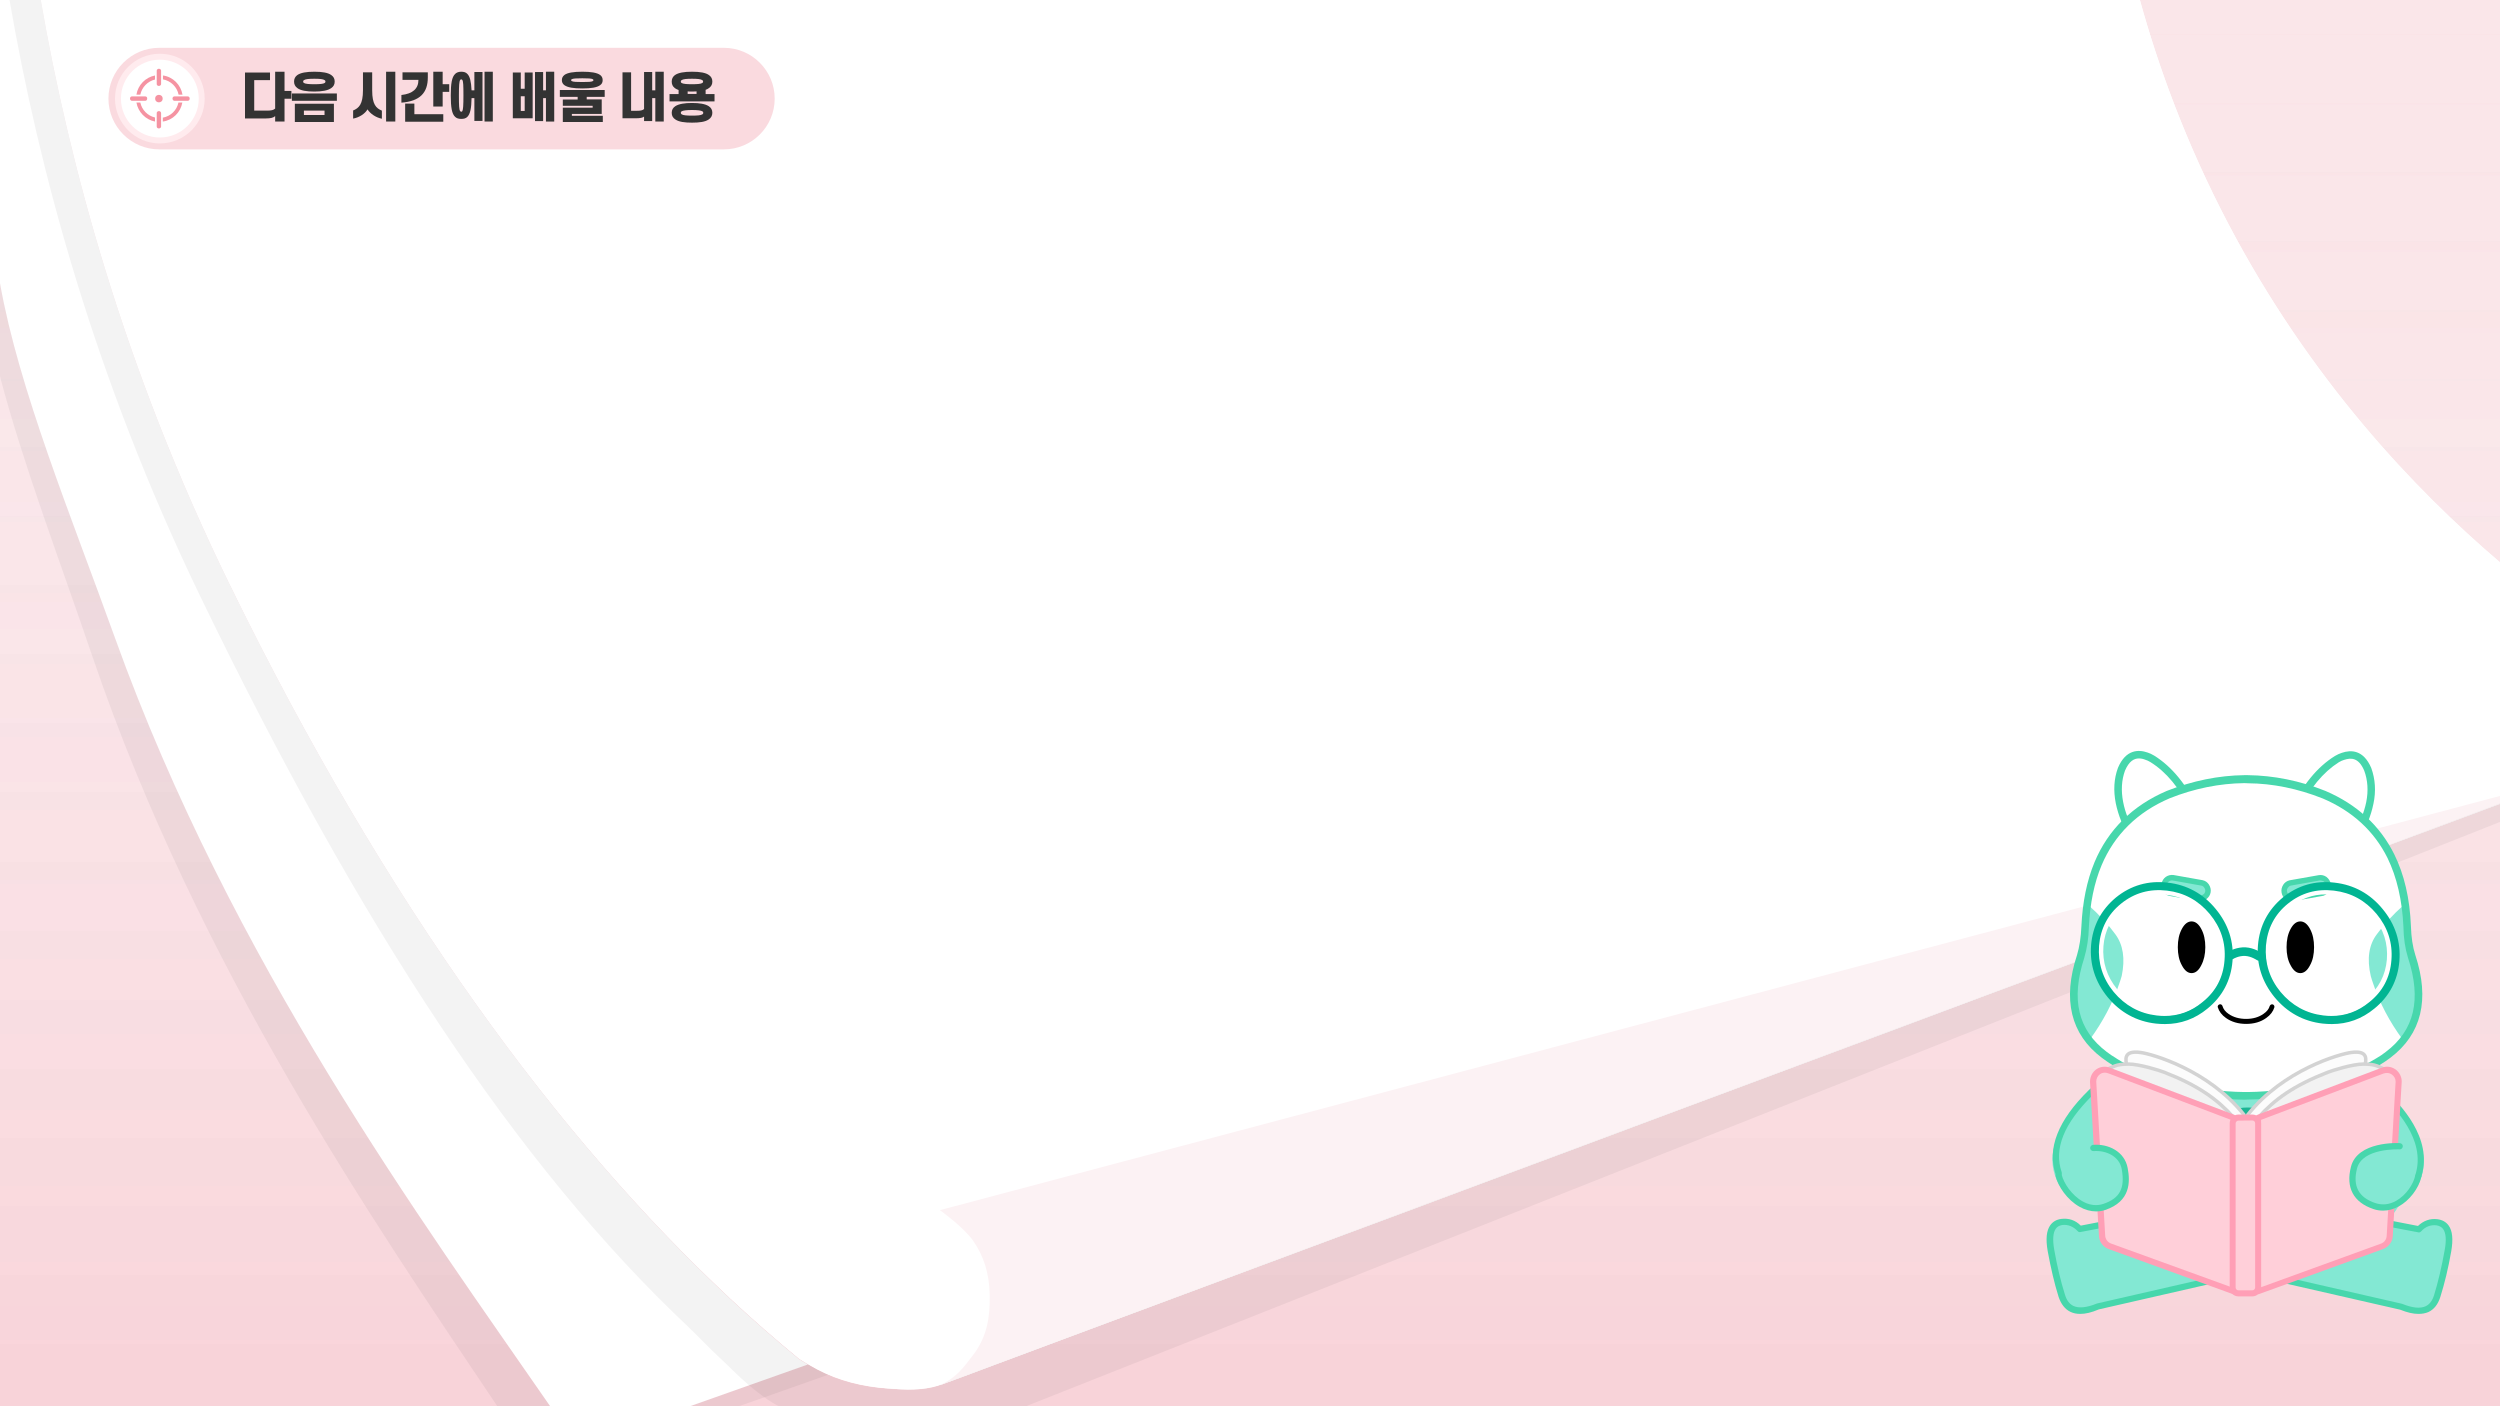 <?xml version="1.0" encoding="utf-8"?>
<!-- Generator: Adobe Illustrator 25.2.3, SVG Export Plug-In . SVG Version: 6.00 Build 0)  -->
<svg version="1.1" id="레이어_1" xmlns="http://www.w3.org/2000/svg" xmlns:xlink="http://www.w3.org/1999/xlink" x="0px"
	 y="0px" viewBox="0 0 1600 900" style="enable-background:new 0 0 1600 900;" xml:space="preserve">
<style type="text/css">
	.st0{fill:#FAE6E9;}
	.st1{fill:url(#SVGID_1_);}
	.st2{fill:url(#SVGID_2_);}
	.st3{fill:#FFFFFF;}
	.st4{fill:#FCF2F4;}
	.st5{opacity:5.000000e-02;enable-background:new    ;}
	.st6{fill:#FADADF;}
	.st7{fill:#333333;}
	.st8{fill:#FFEBEE;}
	.st9{fill:#F593A2;}
	.st10{fill:#83E8D3;}
	.st11{fill:#1CB594;}
	.st12{fill:#47D7AC;}
	.st13{fill:#01B593;}
	.st14{fill:#F29100;}
	.st15{fill:#FCFCFC;stroke:#D3D3D3;stroke-width:2.255;stroke-miterlimit:10;}
	.st16{fill:#F2F2F2;stroke:#D3D3D3;stroke-width:2.255;stroke-miterlimit:10;}
	.st17{fill:#FFCFD9;}
	.st18{fill:#FF9FB6;}
</style>
<g>
	<rect class="st0" width="1600" height="900"/>
	
		<linearGradient id="SVGID_1_" gradientUnits="userSpaceOnUse" x1="800" y1="902" x2="800" y2="2" gradientTransform="matrix(1 0 0 -1 0 902)">
		<stop  offset="0" style="stop-color:#FFFFFF"/>
		<stop  offset="0" style="stop-color:#FFFFFF;stop-opacity:0"/>
		<stop  offset="0.125" style="stop-color:#FEF9FA;stop-opacity:1.002413e-02"/>
		<stop  offset="0.295" style="stop-color:#FDE7EB;stop-opacity:2.363957e-02"/>
		<stop  offset="0.491" style="stop-color:#FBCBD3;stop-opacity:3.931918e-02"/>
		<stop  offset="0.707" style="stop-color:#F7A3B1;stop-opacity:5.653793e-02"/>
		<stop  offset="0.935" style="stop-color:#F37186;stop-opacity:7.481222e-02"/>
		<stop  offset="1" style="stop-color:#F26179;stop-opacity:8.000000e-02"/>
	</linearGradient>
	<rect class="st1" width="1600" height="900"/>
	
		<linearGradient id="SVGID_2_" gradientUnits="userSpaceOnUse" x1="800" y1="902" x2="800" y2="2" gradientTransform="matrix(1 0 0 -1 0 902)">
		<stop  offset="0" style="stop-color:#FFFFFF"/>
		<stop  offset="0" style="stop-color:#FFFFFF;stop-opacity:0"/>
		<stop  offset="0.125" style="stop-color:#FEF9FA;stop-opacity:1.002413e-02"/>
		<stop  offset="0.295" style="stop-color:#FDE7EB;stop-opacity:2.363957e-02"/>
		<stop  offset="0.491" style="stop-color:#FBCBD3;stop-opacity:3.931918e-02"/>
		<stop  offset="0.707" style="stop-color:#F7A3B1;stop-opacity:5.653793e-02"/>
		<stop  offset="0.935" style="stop-color:#F37186;stop-opacity:7.481222e-02"/>
		<stop  offset="1" style="stop-color:#F26179;stop-opacity:8.000000e-02"/>
	</linearGradient>
	<rect class="st2" width="1600" height="900"/>
	<path class="st3" d="M602.8,886.1c0.2-0.1,0.5-0.2,0.7-0.3c2.8-1,5.6-2.1,8.4-3.1c3.5-1.3,7-2.6,10.5-3.9c4.2-1.6,8.4-3.1,12.5-4.7
		c4.8-1.8,9.7-3.6,14.5-5.4c5.4-2,10.9-4.1,16.3-6.1c6-2.2,12-4.5,18-6.7c6.5-2.4,13.1-4.9,19.6-7.3c7.1-2.6,14.1-5.3,21.2-7.9
		c7.5-2.8,15-5.6,22.6-8.4c8-3,15.9-5.9,23.9-8.9c8.3-3.1,16.7-6.2,25-9.3c8.7-3.2,17.4-6.5,26.1-9.7c9-3.4,18.1-6.7,27.1-10.1
		c9.3-3.5,18.7-7,28-10.4c9.6-3.6,19.2-7.2,28.8-10.7c9.8-3.7,19.6-7.3,29.4-11c10-3.7,20-7.5,30-11.2c10.1-3.8,20.3-7.6,30.4-11.3
		c10.3-3.8,20.5-7.6,30.8-11.5c10.3-3.9,20.7-7.7,31-11.6c10.4-3.9,20.8-7.7,31.1-11.6c10.4-3.9,20.8-7.7,31.2-11.6
		c10.4-3.9,20.7-7.7,31.1-11.6c10.3-3.8,20.6-7.7,30.9-11.5c10.2-3.8,20.4-7.6,30.6-11.4c10.1-3.8,20.1-7.5,30.2-11.3
		c9.9-3.7,19.8-7.4,29.7-11.1c9.7-3.6,19.4-7.2,29.1-10.8c9.5-3.5,18.9-7.1,28.4-10.6c9.2-3.4,18.4-6.8,27.5-10.3
		c8.9-3.3,17.7-6.6,26.6-9.9c8.5-3.2,17.1-6.4,25.6-9.5c8.1-3,16.3-6.1,24.4-9.1c7.7-2.9,15.5-5.8,23.2-8.7
		c7.3-2.7,14.6-5.4,21.8-8.1c6.8-2.5,13.6-5.1,20.4-7.6c6.3-2.3,12.5-4.7,18.8-7c5.7-2.1,11.4-4.3,17.1-6.4
		c5.1-1.9,10.2-3.8,15.4-5.7c4.5-1.7,9-3.4,13.5-5c3.8-1.4,7.7-2.9,11.5-4.3c3.1-1.2,6.3-2.3,9.4-3.5c2.4-0.9,4.8-1.8,7.2-2.7
		c1.6-0.6,3.3-1.2,4.9-1.8c0.8-0.3,1.7-0.6,2.5-0.9c0.1,0,0.2-0.1,0.3-0.1l0,0v-5.1v-14.3V359.9c-54.5-46.4-121.4-116.8-173.8-216.5
		c-27.1-51.6-44.9-100.7-56.7-143.5H26.1C44.6,106,79.5,235.5,146.6,373c101.1,207.2,211.4,355.8,320,457.2c0.2,0.2,0.4,0.4,0.6,0.6
		c14.8,13.8,29.6,26.7,44.3,38.8c3.6,2.3,7.3,4.5,11.4,6.7c14.2,7.5,29.3,11.1,45.3,12.3c11.2,0.9,21.8,1.4,32.5-1.9h-0.1l0.2-0.1
		c0.2-0.1,0.4-0.1,0.6-0.2L602.8,886.1z"/>
	<path class="st3" d="M602.8,886.1c0.2-0.1,0.5-0.2,0.7-0.3c2.8-1,5.6-2.1,8.4-3.1c3.5-1.3,7-2.6,10.5-3.9c4.2-1.6,8.4-3.1,12.5-4.7
		c4.8-1.8,9.7-3.6,14.5-5.4c5.4-2,10.9-4.1,16.3-6.1c6-2.2,12-4.5,18-6.7c6.5-2.4,13.1-4.9,19.6-7.3c7.1-2.6,14.1-5.3,21.2-7.9
		c7.5-2.8,15-5.6,22.6-8.4c8-3,15.9-5.9,23.9-8.9c8.3-3.1,16.7-6.2,25-9.3c8.7-3.2,17.4-6.5,26.1-9.7c9-3.4,18.1-6.7,27.1-10.1
		c9.3-3.5,18.7-7,28-10.4c9.6-3.6,19.2-7.2,28.8-10.7c9.8-3.7,19.6-7.3,29.4-11c10-3.7,20-7.5,30-11.2c10.1-3.8,20.3-7.6,30.4-11.3
		c10.3-3.8,20.5-7.6,30.8-11.5c10.3-3.9,20.7-7.7,31-11.6c10.4-3.9,20.8-7.7,31.1-11.6c10.4-3.9,20.8-7.7,31.2-11.6
		c10.4-3.9,20.7-7.7,31.1-11.6c10.3-3.8,20.6-7.7,30.9-11.5c10.2-3.8,20.4-7.6,30.6-11.4c10.1-3.8,20.1-7.5,30.2-11.3
		c9.9-3.7,19.8-7.4,29.7-11.1c9.7-3.6,19.4-7.2,29.1-10.8c9.5-3.5,18.9-7.1,28.4-10.6c9.2-3.4,18.4-6.8,27.5-10.3
		c8.9-3.3,17.7-6.6,26.6-9.9c8.5-3.2,17.1-6.4,25.6-9.5c8.1-3,16.3-6.1,24.4-9.1c7.7-2.9,15.5-5.8,23.2-8.7
		c7.3-2.7,14.6-5.4,21.8-8.1c6.8-2.5,13.6-5.1,20.4-7.6c6.3-2.3,12.5-4.7,18.8-7c5.7-2.1,11.4-4.3,17.1-6.4
		c5.1-1.9,10.2-3.8,15.4-5.7c4.5-1.7,9-3.4,13.5-5c3.8-1.4,7.7-2.9,11.5-4.3c3.1-1.2,6.3-2.3,9.4-3.5c2.4-0.9,4.8-1.8,7.2-2.7
		c1.6-0.6,3.3-1.2,4.9-1.8c0.8-0.3,1.7-0.6,2.5-0.9c0.1,0,0.2-0.1,0.3-0.1l0,0v-5.1v-14.3V359.9c-54.5-46.4-121.4-116.8-173.8-216.5
		c-27.1-51.6-44.9-100.7-56.7-143.5H26.1C44.6,106,79.5,235.5,146.6,373c101.1,207.2,211.4,355.8,320,457.2c0.2,0.2,0.4,0.4,0.6,0.6
		c14.8,13.8,29.6,26.7,44.3,38.8c3.6,2.3,7.3,4.5,11.4,6.7c14.2,7.5,29.3,11.1,45.3,12.3c11.2,0.9,21.8,1.4,32.5-1.9h-0.1l0.2-0.1
		c0.2-0.1,0.4-0.1,0.6-0.2L602.8,886.1z"/>
	<path class="st4" d="M600.7,886.8c0.2-0.1,0.4-0.1,0.6-0.2l1.5-0.5c0.2-0.1,0.5-0.2,0.7-0.3c2.8-1,5.6-2.1,8.4-3.1
		c3.5-1.3,7-2.6,10.5-3.9c4.2-1.6,8.4-3.1,12.5-4.7c4.8-1.8,9.7-3.6,14.5-5.4c5.4-2,10.9-4.1,16.3-6.1c6-2.2,12-4.5,18-6.7
		c6.5-2.4,13.1-4.9,19.6-7.3c7.1-2.6,14.1-5.3,21.2-7.9c7.5-2.8,15-5.6,22.6-8.4c8-3,15.9-5.9,23.9-8.9c8.3-3.1,16.7-6.2,25-9.3
		c8.7-3.2,17.4-6.5,26.1-9.7c9-3.4,18.1-6.7,27.1-10.1c9.3-3.5,18.7-7,28-10.4c9.6-3.6,19.2-7.2,28.8-10.7c9.8-3.7,19.6-7.3,29.4-11
		c10-3.7,20-7.5,30-11.2c10.1-3.8,20.3-7.6,30.4-11.3c10.3-3.8,20.5-7.6,30.8-11.5c10.3-3.9,20.7-7.7,31-11.6
		c10.4-3.9,20.8-7.7,31.1-11.6c10.4-3.9,20.8-7.7,31.2-11.6c10.4-3.9,20.7-7.7,31.1-11.6c10.3-3.8,20.6-7.7,30.9-11.5
		c10.2-3.8,20.4-7.6,30.6-11.4c10.1-3.8,20.1-7.5,30.2-11.3c9.9-3.7,19.8-7.4,29.7-11.1c9.7-3.6,19.4-7.2,29.1-10.8
		c9.5-3.5,18.9-7.1,28.4-10.6c9.2-3.4,18.4-6.8,27.5-10.3c8.9-3.3,17.7-6.6,26.6-9.9c8.5-3.2,17.1-6.4,25.6-9.5
		c8.1-3,16.3-6.1,24.4-9.1c7.7-2.9,15.5-5.8,23.2-8.7c7.3-2.7,14.6-5.4,21.8-8.1c6.8-2.5,13.6-5.1,20.4-7.6c6.3-2.3,12.5-4.7,18.8-7
		c5.7-2.1,11.4-4.3,17.1-6.4c5.1-1.9,10.2-3.8,15.4-5.7c4.5-1.7,9-3.4,13.5-5c3.8-1.4,7.7-2.9,11.5-4.3c3.1-1.2,6.3-2.3,9.4-3.5
		c2.4-0.9,4.8-1.8,7.2-2.7c1.6-0.6,3.3-1.2,4.9-1.8c0.8-0.3,1.7-0.6,2.5-0.9c0.1,0,0.2-0.1,0.3-0.1l0,0v-5.1l0,0
		C1447,550,602.4,774.2,601.5,774.5c2.8,1.9,8.5,6.6,9.8,7.7c3.5,3,8.6,7.8,11.3,11.6c7.2,10.2,10.5,21.4,10.8,34.7
		c0.3,14.6-1.7,26.5-10,37.9C616.4,875.7,611.5,882.3,600.7,886.8C600.6,886.8,600.6,886.8,600.7,886.8c-0.1,0-0.1,0.1-0.2,0.1
		L600.7,886.8z"/>
	<path class="st3" d="M0,0v181.3C12,249,45.4,330,73.6,408.3C148,615.3,271.1,782.8,352.1,900h89.5c25.1-8.9,50.3-17.8,75.4-26.7
		c-2-1.2-3.9-2.3-5.7-3.5c-14.7-12.1-29.5-25-44.3-38.8c-0.2-0.2-0.4-0.4-0.6-0.6C358,728.9,247.6,580.3,146.5,373.1
		C79.4,235.6,44.5,106.1,26.1,0"/>
	<g>
		<path class="st5" d="M73.6,408.3C45.4,330,12,248.9,0,181.3v59.6c14.8,56.4,38.6,118.7,59.2,179.4
			C126.9,619,239.5,782.5,318.3,900h33.8C271.1,782.8,148,615.3,73.6,408.3z"/>
		<path class="st5" d="M522.8,876.4c-2-1-3.9-2.1-5.7-3.2l0,0c-14.2,5-61.2,21.7-75.4,26.7H473c7.3-2.4,49.8-17.6,57.1-20.1
			c0,0,0,0-0.1,0C527.6,878.8,525.2,877.7,522.8,876.4z"/>
	</g>
	<path class="st5" d="M1600,514.2c-0.1,0-999.1,372.6-999.3,372.6l-0.2,0.1h0.1c-10.7,3.3-21.3,2.8-32.5,1.9
		c-16-1.2-31.1-4.7-45.3-12.3c-4.1-2.2-7.9-4.4-11.4-6.7c-14.7-12.1-29.5-25-44.3-38.8c-0.2-0.2-0.4-0.4-0.6-0.6
		C358,728.9,247.6,580.3,146.5,373.1C79.4,235.6,44.5,106.1,26.1,0h-20c18.7,108.4,54.1,240.9,122,381.5
		C230.5,593.3,330.3,745.3,440.3,849c0.2,0.2,0.4,0.4,0.6,0.6c6.5,6.2,12.1,12.3,18.7,18.4c6.4,5.9,12.9,12.8,19.6,18.4
		c6.3,5.3,12.6,10.2,19.3,13.6h158.1c1.3-0.5,942.8-373.7,943.5-374L1600,514.2L1600,514.2z"/>
	<g>
		<path class="st6" d="M463.3,95.6H101.9C84,95.6,69.4,81,69.4,63.1l0,0c0-17.9,14.6-32.5,32.5-32.5h361.4
			c17.9,0,32.5,14.6,32.5,32.5l0,0C495.8,81.1,481.2,95.6,463.3,95.6z"/>
		<g>
			<g>
				<path class="st7" d="M170.3,75.8h-13.5V46.4h16v4.9h-10.1v19.5h8.2c2.6,0,4.1-0.3,5.2-1.3V45.9h6v12.3h4.4v5h-4.4v14.6h-6v-3.5
					C175.1,75.3,173.2,75.8,170.3,75.8z"/>
				<path class="st7" d="M215.6,64.5h-28.8v-4.7h28.8V64.5z M188.2,52.2c0-1.8,0.7-3.1,2-4.1c2.2-1.6,6-2.2,11-2.2s8.8,0.6,10.9,2.2
					c1.4,1,2.1,2.3,2.1,4.1s-0.7,3.1-2.1,4.1c-2.1,1.6-6,2.3-10.9,2.3c-5,0-8.8-0.6-11-2.3C188.9,55.3,188.2,54,188.2,52.2z
					 M213.7,66.4v11.7h-25V66.4H213.7z M208.3,52.2c0-0.4-0.2-0.7-0.5-0.9c-1-0.7-3.2-0.9-6.6-0.9c-3.5,0-5.7,0.2-6.7,0.9
					c-0.3,0.2-0.5,0.5-0.5,0.9s0.2,0.7,0.5,0.9c1,0.6,3.2,0.8,6.7,0.8s5.7-0.2,6.6-0.8C208.1,52.9,208.3,52.6,208.3,52.2z
					 M194.5,73.6h13.2v-2.8h-13.2V73.6z"/>
				<path class="st7" d="M235.2,70c-1.6,2.8-5.3,5.2-9.2,5.9v-5.2c3.7-1.5,6.3-4,6.3-12.9V46.3h5.9v11.6c0,8.9,2.5,11.4,6.2,12.9V76
					C240.5,75.2,237,72.8,235.2,70z M247.1,45.9h5.9v31.9h-5.9V45.9z"/>
				<path class="st7" d="M267.8,51.1h-10.2v-4.8h16.2v3.3c0,9.7-5,15.2-16.9,16.1v-4.9C264.2,60,267.8,56.7,267.8,51.1z M259.3,66.3
					h5.9v6.8h18.5v4.8h-24.4V66.3z M277.3,45.9h6v8h4.2v4.9h-4.2v9.4h-6V45.9z"/>
				<path class="st7" d="M288.5,61.1c0-7.7,0.7-11.8,2.8-13.8c0.9-0.9,2.2-1.4,3.9-1.4c1.7,0,3,0.4,3.9,1.4
					c1.7,1.7,2.4,4.9,2.7,10.5h1.8V46.1h5.2v31.3h-5.2V62.8h-1.8c-0.1,6.6-0.9,10.2-2.7,12c-1,1-2.3,1.3-3.9,1.3
					c-1.7,0-3-0.4-3.9-1.3C289.2,72.9,288.5,68.8,288.5,61.1z M296.6,61.1c0-6.4-0.1-9-0.7-9.9c-0.2-0.3-0.4-0.4-0.7-0.4
					c-0.3,0-0.6,0.1-0.7,0.4c-0.6,0.9-0.8,3.5-0.8,9.9s0.1,9.1,0.8,10c0.1,0.2,0.4,0.4,0.7,0.4c0.3,0,0.5-0.1,0.7-0.4
					C296.4,70.1,296.6,67.5,296.6,61.1z M315.4,45.9v31.9h-5.3V45.9H315.4z"/>
				<path class="st7" d="M333.3,46.4v10.4h2.5V46.4h5.1v29.3h-12.7V46.4H333.3z M333.3,71h2.5v-9.4h-2.5V71z M354.7,45.9v31.9h-5.3
					v-15h-1.8v14.7h-5.2V46.1h5.2v11.7h1.8V45.9H354.7z"/>
				<path class="st7" d="M387,62h-11.5v1.6h9.6v9.3H366v1.2h19.8v4h-25.6v-9.2h19.1v-1.2h-19.1v-4h9.5V62h-11.4v-4.4H387V62z
					 M359.6,51.3c0-1.4,0.5-2.4,1.6-3.3c2-1.5,5.9-2.1,11.5-2.1c5.5,0,9.4,0.6,11.4,2.1c1.1,0.8,1.6,1.9,1.6,3.3
					c0,1.4-0.5,2.4-1.6,3.2c-2,1.5-5.9,2.1-11.4,2.1c-5.6,0-9.4-0.6-11.5-2.1C360.1,53.7,359.6,52.6,359.6,51.3z M379.8,51.3
					c0-0.2-0.1-0.4-0.4-0.6c-0.8-0.5-3-0.6-6.7-0.6c-3.8,0-5.9,0.1-6.8,0.6c-0.3,0.2-0.4,0.4-0.4,0.6c0,0.2,0.1,0.4,0.4,0.6
					c0.9,0.5,3,0.6,6.8,0.6c3.7,0,5.9-0.1,6.7-0.6C379.7,51.7,379.8,51.5,379.8,51.3z"/>
				<path class="st7" d="M406.9,75.7h-8.5V46.3h5.5v24.6h3.7c2.1,0,3.6-0.2,4.6-1.1V46.1h5.2v11.7h2V45.9h5.4v31.9h-5.4v-15h-2v14.7
					h-5.2v-2.9C411.3,75.4,409.6,75.7,406.9,75.7z"/>
				<path class="st7" d="M429.9,52.2c0-1.8,0.7-3.1,2-4.1c2.2-1.6,6-2.2,11-2.2s8.8,0.6,10.9,2.2c1.4,1,2.1,2.3,2.1,4.1
					s-0.7,3.1-2.1,4.1c-0.6,0.5-1.4,0.9-2.2,1.2v2.7h5.7v4.7h-28.8v-4.7h5.8v-2.6c-0.9-0.3-1.7-0.7-2.4-1.2
					C430.5,55.3,429.9,54,429.9,52.2z M429.9,72.2c0-1.9,0.8-3.3,2.4-4.3c2.2-1.4,5.9-2,10.6-2s8.4,0.6,10.6,2
					c1.6,1,2.4,2.4,2.4,4.3s-0.9,3.3-2.4,4.3c-2.2,1.5-5.9,2-10.6,2s-8.4-0.5-10.6-2C430.7,75.5,429.9,74.1,429.9,72.2z M450,52.2
					c0-0.4-0.2-0.7-0.5-0.9c-1-0.7-3.2-0.9-6.6-0.9c-3.5,0-5.7,0.2-6.7,0.9c-0.3,0.2-0.5,0.5-0.5,0.9s0.2,0.7,0.5,0.9
					c1,0.6,3.2,0.8,6.7,0.8s5.7-0.2,6.6-0.8C449.8,52.9,450,52.6,450,52.2z M435.7,72.2c0,0.4,0.2,0.7,0.6,1c1,0.6,3.1,0.8,6.6,0.8
					s5.6-0.2,6.6-0.8c0.4-0.2,0.6-0.5,0.6-1c0-0.4-0.2-0.7-0.6-1c-1-0.5-3.1-0.8-6.6-0.8s-5.6,0.3-6.6,0.8
					C435.9,71.5,435.7,71.8,435.7,72.2z M445.8,58.5c-0.9,0-1.9,0.1-2.9,0.1s-1.9,0-2.8-0.1v1.6h5.7L445.8,58.5L445.8,58.5z"/>
			</g>
		</g>
		<circle class="st8" cx="102.3" cy="63.1" r="28.7"/>
		<circle class="st3" cx="102.3" cy="63.1" r="24.9"/>
		<g>
			<g>
				<g>
					<path class="st9" d="M114.3,60.6h2.5c-1.1-6.4-6.1-11.4-12.5-12.3v2.5C109.3,51.7,113.3,55.6,114.3,60.6z M87.3,60.6h2.5
						c1-4.8,4.7-8.6,9.4-9.7v-2.6C93.1,49.5,88.3,54.4,87.3,60.6z M89.8,65.6h-2.5c1.1,6.1,5.8,11,11.9,12.2v-2.6
						C94.5,74.1,90.8,70.4,89.8,65.6z M104.2,75.3v2.5c6.4-0.9,11.4-5.9,12.5-12.2h-2.5C113.2,70.6,109.2,74.4,104.2,75.3z"/>
				</g>
				<g>
					<path class="st9" d="M101.7,44c-0.8,0-1.4,0.6-1.4,1.2v8.6c0,0.7,0.6,1.2,1.4,1.2s1.4-0.6,1.4-1.2v-8.6
						C103.1,44.6,102.5,44,101.7,44z"/>
				</g>
				<g>
					<path class="st9" d="M101.7,71.1c-0.8,0-1.4,0.6-1.4,1.2V81c0,0.7,0.6,1.2,1.4,1.2s1.4-0.6,1.4-1.2v-8.6
						C103.1,71.7,102.5,71.1,101.7,71.1z"/>
				</g>
				<g>
					<path class="st9" d="M120.2,61.7h-8.6c-0.7,0-1.2,0.6-1.2,1.4c0,0.8,0.6,1.4,1.2,1.4h8.6c0.7,0,1.2-0.6,1.2-1.4
						C121.4,62.3,120.9,61.7,120.2,61.7z"/>
				</g>
				<g>
					<path class="st9" d="M93,61.7h-8.6c-0.7,0-1.2,0.6-1.2,1.4c0,0.8,0.6,1.4,1.2,1.4H93c0.7,0,1.2-0.6,1.2-1.4
						C94.3,62.3,93.7,61.7,93,61.7z"/>
				</g>
				<g>
					<circle class="st9" cx="101.7" cy="63.1" r="2.4"/>
				</g>
			</g>
		</g>
	</g>
	<g>
		<path class="st10" d="M1332.6,769.7c16.7,2.5,32.5-11.7,32.5-11.7l12.4-71.4l-7.2-1.8c0,0-12-8.1-34.2,16.5
			c-6.2,6.9-22.9,23.9-22.6,41.5C1314,759.7,1326.2,768.7,1332.6,769.7z"/>
		<path class="st10" d="M1432.6,664.1c0,0-21.6,23-27.2,37.5c-5.6,14.5-24.2,56.8-4.1,77.6c20.1,20.7,36.8,31,65.6,31
			c28.8,0,73.1-26,74.6-58c1.5-32-40-83.2-40-83.2L1432.6,664.1z"/>
		<g>
			<path class="st11" d="M1464.7,735.2c-0.1-3.5-0.8-7-2.1-10.2c-1.3-3.4-3.3-6.1-5.7-8.5c-5.1-5.2-11.4-7.8-18.6-7.7
				c-7.2,0-13.3,2.6-18.5,7.9c-2.4,2.4-4.3,5.3-5.6,8.6s-2,6.7-2,10.3v1.5l14.3-0.1v-1.5c0-3.4,1.2-6.2,3.4-8.6
				c2.4-2.4,5.2-3.5,8.5-3.5c3.3,0,6.1,1.2,8.6,3.4c2.4,2.4,3.6,5.2,3.6,8.6v1.4h14.2V735.2"/>
		</g>
		<g>
			<g>
				<path class="st3" d="M1377.5,485.6c-1.3-0.8-2.6-1.4-3.9-1.8c-7.1-2.4-12.4,0.3-15.9,8.4c-2.4,6.6-2.9,13.8-1.3,21.4
					c1.5,7.6,4.6,15.2,9.1,22.5c15.2-1.8,28.3-7.3,39.3-16.6C1397.7,503.7,1388.5,492.5,1377.5,485.6"/>
				<path class="st12" d="M1365.7,538.5c-0.8,0-1.6-0.4-2.1-1.2c-4.7-7.6-7.9-15.4-9.5-23.2c-1.6-8.1-1.2-15.7,1.4-22.7
					c5-11.8,13.1-11.8,18.9-9.8c1.3,0.4,2.8,1.1,4.3,2c11.4,7.1,21,18.9,28.5,35c0.5,1,0.2,2.2-0.7,2.9c-11.3,9.6-25,15.4-40.6,17.1
					H1365.7 M1368.9,485.4c-3.1,0-6.3,1.7-8.9,7.8c-2.2,6-2.6,12.8-1.2,20c1.3,6.9,4.1,13.7,8.1,20.3c13.3-1.8,25.1-6.7,35.1-14.7
					c-7-14.4-15.6-24.8-25.8-31.1c-1.1-0.7-2.3-1.2-3.3-1.5C1371.7,485.7,1370.3,485.4,1368.9,485.4z"/>
				<path class="st3" d="M1516.7,513.8c1.5-7.6,1.1-14.8-1.3-21.5c-3.4-8.1-8.7-10.8-15.9-8.3c-1.2,0.3-2.5,0.9-3.9,1.8
					c-11,6.9-20.2,18.2-27.5,33.9c11,9.3,24.1,14.9,39.3,16.6C1512.2,528.8,1515.2,521.4,1516.7,513.8"/>
				<path class="st12" d="M1507.5,538.7h-0.3c-15.6-1.8-29.3-7.6-40.6-17.1c-0.8-0.7-1.1-1.9-0.7-2.9c7.5-16,17-27.8,28.5-34.9
					c1.6-0.9,3-1.6,4.4-2c5.8-2,13.8-2,18.8,9.7c2.6,7.2,3.1,14.9,1.4,22.9c-1.6,7.8-4.8,15.7-9.5,23.2
					C1509.1,538.2,1508.4,538.7,1507.5,538.7 M1471.2,518.9c9.9,8,21.7,12.8,35.1,14.7c3.9-6.6,6.7-13.5,8.1-20.3
					c1.4-7.1,1-13.9-1.3-20.1c-3.7-8.7-8.7-8.2-12.8-6.9c-1.1,0.3-2.2,0.8-3.4,1.5C1486.8,494.2,1478.2,504.6,1471.2,518.9z"/>
				<path class="st3" d="M1529.9,547.9c-8.8-17.8-23-30.9-42.6-39.3c-16.3-6.5-32.5-9.7-48.8-9.9c-0.3,0-0.5,0-0.7,0
					c-0.3,0-0.5,0-0.8,0s-0.4,0-0.7,0c-16.3,0.2-32.5,3.4-48.8,9.9c-21.4,9.1-36.4,23.9-45,44.2c-4.8,11.6-7.6,24.9-8.2,40.1
					c-0.2,7.1-1.2,13.5-2.9,19.1c-9.1,27.6-4,48.7,15.1,63.1c1.9,1.5,4,2.9,6.3,4.2l0.3,0.2c1.8,1.2,3.8,2.3,5.7,3.4
					c15.4,8.6,32.4,14,50.9,16.4c1.3,0.2,2.5,0.3,3.9,0.4c7.5,1.1,15,1.6,22.7,1.7c0.7,0,1.4,0,2.2,0c7.6-0.1,15.1-0.6,22.7-1.7
					c1.3-0.2,2.6-0.3,3.9-0.4c7.8-1,15.3-2.5,22.5-4.6c10-2.9,19.4-6.8,28.4-11.8c2-1.1,4-2.3,6-3.5c2.3-1.3,4.4-2.8,6.3-4.2
					c19.1-14.5,24.3-35.5,15.1-63.1c-1.7-5.5-2.7-11.9-2.9-19.1C1539.6,575.6,1536.2,560.6,1529.9,547.9"/>
				<path class="st10" d="M1540,662.7c8.8-13.3,9.9-30.1,3.2-50.7c-1.7-5.5-2.7-11.9-2.9-19.1c-0.2-3.4-0.4-6.8-0.8-10.1
					c0.3-0.3,0.6-0.6,0.9-0.8c0.8-0.7,0.8-1.8,0.2-2.4c-0.7-0.8-1.8-0.8-2.4-0.2c-6.8,6-12.5,12.3-17,18.5
					c-5.1,6.7-6.5,15.7-3.9,26.8c0.5,1.7,1,3.4,1.6,5c4.1,12.2,10.4,24.2,18.8,35.6c0.3,0.5,0.8,0.7,1.4,0.7c0.3,0,0.7-0.1,1-0.3
					c0.8-0.6,0.9-1.7,0.4-2.4C1540.3,663,1540.2,662.9,1540,662.7z"/>
				<path class="st10" d="M1353.8,597.9c-4.5-6.2-10.3-12.5-17.1-18.5c-0.8-0.7-1.8-0.6-2.4,0.2c-0.7,0.8-0.6,1.8,0.2,2.4
					c0.3,0.3,0.6,0.6,0.9,0.8c-0.3,3.3-0.7,6.6-0.8,10.2c-0.2,7.1-1.2,13.5-2.9,19.1c-6.8,20.6-5.7,37.4,3.3,50.8
					c-0.1,0.2-0.3,0.3-0.3,0.5c-0.6,0.8-0.4,1.8,0.4,2.4c0.3,0.3,0.7,0.3,1,0.3c0.5,0,1.1-0.3,1.4-0.8c8.4-11.5,14.7-23.5,18.8-35.7
					c0.6-1.6,1.1-3.3,1.6-5C1360.2,613.6,1358.8,604.6,1353.8,597.9z"/>
				<path class="st12" d="M1436.4,703.8c-7.7-0.1-15.4-0.6-23-1.7c-1.3-0.2-2.5-0.3-3.8-0.4c-18.7-2.4-36.2-8-51.8-16.6
					c-1.9-1.1-3.9-2.2-5.8-3.4l-0.3-0.3c-2.3-1.3-4.4-2.9-6.5-4.4c-20-15.1-25.3-37.3-15.9-65.8c1.6-5.3,2.5-11.5,2.8-18.4
					c0.7-15.4,3.5-29.2,8.4-41c8.7-20.8,24.3-36.2,46.2-45.6c16.5-6.5,33.2-9.9,49.7-10.1h2.2c16.5,0.2,33.2,3.5,49.7,10.1
					c20.1,8.6,34.9,22.2,44,40.5c6.4,12.9,10,28.4,10.7,46.1c0.2,6.9,1.1,13.1,2.8,18.4c9.4,28.5,4,50.7-16,65.8
					c-2,1.5-4.2,3-6.5,4.4c-1.9,1.3-3.9,2.4-6,3.6c-9.1,5-18.7,9.1-28.9,11.9c-7.3,2.1-15,3.7-22.9,4.7c-1.3,0.2-2.6,0.3-3.9,0.4
					c-7.5,1.1-15.2,1.6-22.9,1.7L1436.4,703.8 M1436.4,501.2c-15.9,0.2-32,3.4-47.8,9.7c-20.6,8.8-35.3,23.2-43.6,42.9
					c-4.7,11.2-7.4,24.4-8.1,39.3c-0.2,7.3-1.2,13.9-2.9,19.6v0.1c-8.8,26.8-4.1,46.5,14.3,60.4c1.8,1.4,3.9,2.8,6.1,4.1
					c0.2,0.2,0.3,0.3,0.4,0.3c1.7,1.1,3.6,2.2,5.5,3.2c15.1,8.4,31.9,13.8,50,16c1.2,0.2,2.5,0.3,3.8,0.4c7.5,1.1,14.9,1.6,22.4,1.7
					h2.1c7.5-0.1,14.9-0.6,22.3-1.7c1.3-0.2,2.7-0.3,3.9-0.4c7.6-0.9,15-2.4,22.1-4.5c9.7-2.8,19.1-6.7,27.9-11.5
					c2-1.1,3.9-2.3,5.9-3.4c2.3-1.3,4.3-2.7,6.1-4.1c18.5-13.9,23.1-33.7,14.3-60.4c-1.8-5.8-2.8-12.4-2.9-19.7
					c-0.8-17-4.2-31.8-10.2-44.1c-8.5-17.1-22.4-30-41.5-38.1c-15.9-6.3-32-9.6-47.8-9.7L1436.4,501.2L1436.4,501.2z M1331.5,612
					L1331.5,612L1331.5,612z"/>
				<path d="M1408.8,617.8c1.7-3.2,2.6-7.1,2.6-11.6s-0.8-8.4-2.6-11.7c-1.7-3.2-3.8-4.8-6.2-4.8s-4.5,1.6-6.2,4.8
					c-1.8,3.3-2.6,7.1-2.6,11.7c0,4.5,0.8,8.4,2.6,11.6c1.7,3.3,3.8,5,6.2,5S1407.1,621.2,1408.8,617.8"/>
				<path class="st10" d="M1407.1,574.9l0.2,0.1c1.3,0.3,2.5-0.1,3.6-1c1.1-0.7,1.8-1.8,2-3.1c0.3-1.3-0.1-2.5-0.8-3.8
					c-0.7-1.1-1.7-1.8-2.9-2l-18.6-3.3c-1.3-0.2-2.5,0.1-3.5,0.8c-1.1,0.8-1.8,1.9-2,3.3s0,2.5,0.8,3.6c0.7,1,1.6,1.7,2.6,2l0.3,0.1
					L1407.1,574.9"/>
				<path class="st12" d="M1408,576.8c-0.3,0-0.8,0-1.1-0.1l-0.3-0.1l-18-3.2c-0.3,0-0.5-0.1-0.8-0.2c-1.4-0.4-2.6-1.3-3.4-2.7
					c-1-1.4-1.3-3.1-1-4.9c0.3-1.8,1.2-3.3,2.7-4.4c1.5-1,3.1-1.4,4.9-1.2l18.6,3.3c1.8,0.4,3.1,1.3,4.1,2.8c1,1.6,1.4,3.3,1.1,5
					c-0.3,1.8-1.3,3.3-2.7,4.3C1410.7,576.3,1409.3,576.8,1408,576.8 M1407.1,576.7L1407.1,576.7L1407.1,576.7z M1407.1,576.7
					L1407.1,576.7L1407.1,576.7z M1406,576.2L1406,576.2L1406,576.2z M1407.8,573.3c0.7,0.1,1.3-0.2,2-0.7l0.2-0.1
					c0.7-0.4,1.1-1,1.3-1.9c0.2-0.8,0-1.7-0.6-2.5c-0.4-0.7-1-1.1-1.8-1.3l-18.5-3.3c-0.8-0.1-1.5,0.1-2.3,0.6
					c-0.7,0.5-1.2,1.3-1.3,2.1c-0.2,0.9,0,1.6,0.5,2.4c0.5,0.7,1,1.2,1.7,1.3l0,0h0.2l18.4,3.3L1407.8,573.3z M1389.1,570.1
					L1389.1,570.1L1389.1,570.1z M1388.7,569.9L1388.7,569.9L1388.7,569.9z"/>
				<path d="M1463.4,606.2c0,4.5,0.8,8.4,2.6,11.6c1.7,3.3,3.8,5,6.2,5c2.4,0,4.5-1.7,6.2-5c1.8-3.2,2.6-7.1,2.6-11.6
					s-0.8-8.4-2.6-11.7c-1.7-3.2-3.8-4.8-6.2-4.8c-2.4,0-4.5,1.6-6.2,4.8C1464.2,597.8,1463.4,601.7,1463.4,606.2"/>
				<path class="st10" d="M1487.9,562.7c-1.1-0.8-2.3-1-3.5-0.8l-18.6,3.3c-1.3,0.3-2.2,0.9-2.9,2c-0.8,1.2-1.1,2.4-0.8,3.8
					c0.3,1.4,0.9,2.4,2,3.1c1.1,0.8,2.4,1.2,3.6,1l0.2-0.1l18.4-3.3l0.3-0.1c1.1-0.3,1.9-1,2.6-2c0.8-1.1,1-2.3,0.8-3.6
					C1489.7,564.6,1489,563.5,1487.9,562.7"/>
				<path class="st12" d="M1466.8,576.8c-1.3,0-2.7-0.4-3.9-1.3c-1.5-0.9-2.4-2.4-2.7-4.3c-0.3-1.8,0.1-3.4,1.1-5
					c0.9-1.4,2.3-2.4,4-2.8l18.7-3.3c1.8-0.3,3.4,0.1,4.9,1.1c1.5,1.2,2.4,2.6,2.8,4.4s-0.1,3.4-1.1,4.9c-0.9,1.3-2.1,2.2-3.4,2.7
					c-0.3,0.1-0.5,0.2-0.8,0.2l-18,3.2l-0.3,0.1C1467.5,576.8,1467.2,576.8,1466.8,576.8 M1467.8,576.7L1467.8,576.7L1467.8,576.7z
					 M1467.8,576.7L1467.8,576.7L1467.8,576.7z M1468.9,576.2L1468.9,576.2L1468.9,576.2z M1485.1,563.5h-0.5l-18.5,3.3
					c-0.8,0.2-1.3,0.6-1.8,1.3c-0.6,0.8-0.8,1.6-0.6,2.5c0.2,0.9,0.5,1.5,1.3,1.9l0.2,0.1c0.7,0.5,1.3,0.8,2,0.7l0.4-0.1l18.4-3.3
					h0.2l0,0c0.7-0.2,1.3-0.7,1.7-1.3c0.5-0.7,0.7-1.4,0.5-2.4c-0.2-0.9-0.6-1.6-1.3-2.2C1486.3,563.7,1485.7,563.5,1485.1,563.5z
					 M1485.7,570.1L1485.7,570.1L1485.7,570.1z"/>
				<path d="M1437.5,655.3c-5,0-9.4-1.3-12.9-3.8c-2.7-1.9-4.4-4.2-5.2-6.8c-0.3-0.8,0.3-1.7,1.1-1.9c0.8-0.3,1.7,0.3,1.9,1.1
					c0.5,1.8,1.8,3.6,3.9,5c3,2.1,6.8,3.2,11.2,3.2s8.1-1.1,11.1-3.2c2.2-1.5,3.5-3.2,4-5c0.3-0.8,1.1-1.3,1.9-1.1s1.3,1.1,1.1,1.9
					c-0.8,2.6-2.5,4.9-5.2,6.8C1446.8,654.1,1442.5,655.3,1437.5,655.3"/>
			</g>
			<g>
				<g>
					<g>
						<path class="st13" d="M1385.6,655.4c-1.9,0-3.9-0.1-5.8-0.3c-12.4-1.4-22.8-7.1-30.9-16.9c-8-9.8-11.6-21-10.6-33.3
							c1-12.3,6.4-22.6,15.9-30.5c9.6-7.8,20.8-11,33.2-9.5c12.3,1.4,22.7,7.1,30.7,16.9c8.1,9.8,11.7,21,10.7,33.3
							s-6.4,22.6-16,30.4C1404.8,652.1,1395.7,655.4,1385.6,655.4 M1381.5,570.2c-8.8,0-16.6,2.9-23.7,8.6
							c-8.4,6.9-12.9,15.6-13.8,26.5c-0.9,11,2.2,20.6,9.3,29.3c7.2,8.6,16.1,13.5,27.2,14.9c10.9,1.3,20.3-1.4,28.7-8.3
							c8.6-6.9,13.1-15.5,14-26.5l0,0c0.9-11-2.1-20.6-9.4-29.3c-7.2-8.7-16-13.5-27-14.9C1385,570.3,1383.2,570.2,1381.5,570.2z"/>
						<path class="st3" d="M1385.3,650.2c-1.7,0-3.4-0.1-5.1-0.3c-11-1.3-20.2-6.4-27.4-15c-7.1-8.6-10.2-18.6-9.4-29.6
							c0.9-11,5.6-20.1,14-26.9c8.6-7,18.5-9.7,29.5-8.4c11,1.3,20.1,6.3,27.3,14.9c7.2,8.7,10.4,18.6,9.5,29.6
							c-0.8,11-5.6,20.1-14.2,26.9C1402.4,647.3,1394.2,650.2,1385.3,650.2 M1381.7,572.4c-8.3,0-15.9,2.7-22.5,8.1
							c-7.8,6.5-12.2,14.9-13,25c-0.8,10.2,2.2,19.5,8.7,27.5c6.6,8.1,15.3,12.8,25.5,14c10.2,1.2,19.4-1.4,27.2-7.9
							c7.9-6.4,12.3-14.8,13.2-25l0,0c0.8-10.2-2.1-19.5-8.8-27.5c-6.6-8.1-15.2-12.8-25.4-13.9
							C1384.9,572.6,1383.3,572.4,1381.7,572.4z"/>
					</g>
					<g>
						<path class="st13" d="M1492.4,655.4c-1.9,0-3.9-0.1-5.8-0.3c-12.4-1.4-22.8-7.1-30.9-16.9c-8-9.8-11.6-21-10.6-33.3
							c1-12.3,6.4-22.6,15.9-30.5c9.6-7.8,20.8-11,33.2-9.5c12.3,1.4,22.7,7.1,30.7,16.9c8.1,9.8,11.7,21,10.7,33.3
							s-6.4,22.6-16,30.4C1511.6,652.1,1502.5,655.4,1492.4,655.4 M1488.2,570.2c-8.8,0-16.6,2.9-23.7,8.6
							c-8.4,6.9-12.9,15.6-13.8,26.5c-0.9,11,2.2,20.6,9.3,29.3c7.2,8.6,16.1,13.5,27.2,14.9c10.9,1.3,20.3-1.4,28.7-8.3
							c8.6-6.9,13.1-15.5,14-26.5l0,0c0.9-11-2.1-20.6-9.4-29.3c-7.2-8.7-16-13.5-27-14.9C1491.8,570.3,1490,570.2,1488.2,570.2z"/>
						<path class="st3" d="M1492.1,650.2c-1.7,0-3.4-0.1-5.1-0.3c-11-1.3-20.2-6.4-27.4-15c-7.1-8.6-10.2-18.6-9.4-29.6
							c0.9-11,5.6-20.1,14-26.9c8.6-7,18.5-9.7,29.5-8.4c11,1.3,20.1,6.3,27.3,14.9c7.2,8.7,10.4,18.6,9.5,29.6
							c-0.8,11-5.6,20.1-14.2,26.9C1509.1,647.3,1501.1,650.2,1492.1,650.2 M1488.5,572.4c-8.3,0-15.9,2.7-22.5,8.1
							c-7.8,6.5-12.2,14.9-13,25c-0.8,10.2,2.2,19.5,8.7,27.5c6.6,8.1,15.3,12.8,25.5,14c10.2,1.2,19.3-1.4,27.2-7.9
							c7.9-6.4,12.3-14.8,13.2-25l0,0c0.8-10.2-2.1-19.5-8.8-27.5c-6.6-8.1-15.2-12.8-25.4-13.9
							C1491.8,572.6,1490.1,572.4,1488.5,572.4z"/>
					</g>
				</g>
				<g>
					<path class="st13" d="M1445.9,614.9c-0.6,0-1.1-0.2-1.6-0.5c0,0-3.5-2.4-7.4-2.6c-3.9-0.2-7.4,1.7-7.4,1.8
						c-1.3,0.8-3,0.3-3.8-1.1c-0.8-1.3-0.3-3,1.1-3.8c0.2-0.1,4.9-2.7,10.4-2.4c5.5,0.3,10.2,3.5,10.3,3.6c1.3,0.9,1.6,2.6,0.7,3.9
						C1447.6,614.5,1446.7,614.9,1445.9,614.9z"/>
				</g>
			</g>
		</g>
		<g>
			<path class="st10" d="M1347.4,782.2l-16.4,4.4c-3.3-3.5-7.1-5-11.6-4.4c-6.6,0.9-9,7-7,18.1c1.9,10.8,4.3,20.6,6.9,29.1
				c3,9.6,10.7,11.8,23,6.8l83.3-19.1L1347.4,782.2L1347.4,782.2z"/>
			<g>
				<path class="st12" d="M1331.4,840.9c-2.4,0-4.4-0.4-6.3-1.3c-3.5-1.7-6-4.9-7.6-9.6c-2.7-8.6-5-18.5-7-29.4
					c-1.3-7.6-0.8-13,1.7-16.5c1.6-2.2,3.9-3.6,7-4c4.8-0.6,9,0.8,12.5,4.3l22.6-4.4c1.1-0.2,2.2,0.5,2.4,1.6
					c0.3,1.1-0.5,2.2-1.6,2.4l-23.6,4.5c-0.7,0.2-1.4-0.1-1.8-0.6c-2.9-3-6.1-4.3-9.8-3.9c-1.8,0.3-3.3,1-4.2,2.4
					c-1.8,2.5-2.1,7.1-1,13.4c1.9,10.7,4.2,20.4,6.9,28.9c1.1,3.6,2.9,5.9,5.4,7.1c3.4,1.6,8.5,1.1,14.9-1.5
					c0.1-0.1,0.2-0.1,0.3-0.1l83.3-19.1c1.1-0.3,2.2,0.4,2.4,1.5c0.3,1.1-0.4,2.2-1.5,2.4l-83.1,19
					C1338.6,840,1334.7,840.9,1331.4,840.9z"/>
			</g>
		</g>
		<g>
			<path class="st10" d="M1531.8,782.2l16.4,4.4c3.3-3.5,7.1-5,11.6-4.4c6.6,0.9,9,7,7,18.1c-1.9,10.8-4.3,20.6-6.9,29.1
				c-3,9.6-10.7,11.8-23,6.8l-83.3-19.1L1531.8,782.2L1531.8,782.2z"/>
			<g>
				<path class="st12" d="M1547.8,840.9c-3.4,0-7.2-0.9-11.7-2.7l-83.1-19c-1.1-0.3-1.8-1.3-1.5-2.4c0.3-1.1,1.3-1.8,2.4-1.5
					l83.3,19.1c0.1,0,0.3,0.1,0.3,0.1c6.5,2.6,11.4,3.1,14.9,1.5c2.5-1.2,4.3-3.5,5.4-7.1c2.6-8.4,4.9-18.1,6.8-28.9
					c1.2-6.4,0.8-10.9-1-13.4c-0.9-1.3-2.4-2.1-4.3-2.4c-3.7-0.4-7,0.8-9.8,3.9c-0.5,0.5-1.2,0.8-1.8,0.6l-23.6-4.5
					c-1.1-0.3-1.8-1.3-1.6-2.4c0.3-1.1,1.3-1.8,2.4-1.6l22.6,4.4c3.6-3.4,7.8-4.9,12.5-4.3c3.1,0.4,5.5,1.8,7.1,4
					c2.5,3.4,3,8.9,1.7,16.5c-1.9,10.9-4.3,20.7-7,29.3c-1.5,4.7-4,7.9-7.6,9.6C1552.3,840.5,1550.2,840.9,1547.8,840.9z"/>
			</g>
		</g>
		<path class="st14" d="M1340.4,680.8L1340.4,680.8C1340.3,680.9,1340.4,680.9,1340.4,680.8C1340.4,680.8,1340.4,680.8,1340.4,680.8
			"/>
		<g>
			<g>
				<path class="st10" d="M1373.3,738.9c-0.1-0.5-0.1-0.8-0.2-1.1l-0.1-0.3l0,0c-0.1-0.2-0.1-0.3-0.2-0.6c-0.3-1-1.2-3.3-2.9-5.2
					c-1.8-1.8-4.1-3.4-8.2-3.4c-1.3,0-2.6,0.2-4.1,0.5c-3.1,0.8-5.7,1.2-8,1.3c-0.2,12-0.4,25-0.6,36.1c3.4-0.2,7-0.8,10.8-1.8
					c5.9-1.7,9.1-5.1,11.1-9.3c1.9-4.1,2.4-9,2.4-12.5C1373.4,741.1,1373.3,739.8,1373.3,738.9z"/>
			</g>
		</g>
		<g>
			<path class="st10" d="M1532.1,771.1c-16.7,2.5-32.5-11.7-32.5-11.7l-12.4-71.4l7.2-1.8c0,0,12-8.1,34.2,16.5
				c6.2,6.9,22.9,23.9,22.6,41.5C1550.8,761,1538.6,770.1,1532.1,771.1z"/>
			<g>
				<path class="st12" d="M1547.8,754.3c-0.2,0-0.4,0-0.6-0.1c-1.1-0.3-1.7-1.4-1.3-2.5c7-22.6-13.8-43-20.7-49.7
					c-17.7-17.4-35.7-17.8-35.8-17.8c-1.1,0-2-0.9-2-2.1c0-1.1,0.9-2,2-2l0,0c0.8,0,19.7,0.4,38.6,19c7.3,7.1,29.4,28.9,21.7,53.8
					C1549.4,753.8,1548.7,754.3,1547.8,754.3z"/>
			</g>
		</g>
		<g>
			<path class="st12" d="M1317.5,752.9c-0.8,0-1.7-0.5-1.9-1.3c-5.6-16.5,1.5-34.6,21.2-53.9c18.9-18.5,37.9-19,38.6-19l0,0
				c1.1,0,2,0.9,2,2s-0.9,2-2,2.1c-0.2,0-18.2,0.5-35.8,17.8c-18.7,18.3-25.3,34.6-20.1,49.7c0.3,1.1-0.2,2.2-1.3,2.6
				C1317.9,752.9,1317.7,752.9,1317.5,752.9z"/>
		</g>
		<g id="오픈북_2_">
			<path class="st15" d="M1438.6,822V713.4c22.7-28.7,59-38.9,66.1-39.8c11.1-1.5,9.8,4.4,8.7,9.1c0,36.3-1.9,71.9-1.9,108.1
				L1438.6,822z"/>
			<path class="st16" d="M1445.3,826.5V715.3c10.3-11.6,22.5-20.5,44.6-29.1c2.8-1.1,15.8-5.2,22.8-5.2c8.1,0,9.7,1.8,14.7,3.9
				c0,36.3,0,72.4,0,108.7L1445.3,826.5z"/>
			<path class="st17" d="M1445.3,715.3v111.2l79.1-28.7c3.1-1,5.2-3.9,5.2-7.2l5.7-98.3c0-5.3-5.3-8.9-10.2-7.1L1445.3,715.3z"/>
			<g>
				<path class="st18" d="M1445.3,828.3c-0.4,0-0.8-0.1-1.1-0.3c-0.5-0.3-0.8-0.9-0.8-1.5V715.3c0-0.8,0.5-1.5,1.3-1.8l79.7-30.2
					c2.9-1.1,6.1-0.7,8.7,1.1c2.5,1.8,4,4.7,4,7.8l-5.7,98.4c0,3.9-2.6,7.6-6.5,8.9l-79.1,28.7
					C1445.7,828.3,1445.4,828.3,1445.3,828.3z M1447.1,716.7v107.1l76.5-27.8c2.4-0.8,3.9-2.9,3.9-5.4l5.7-98.4
					c0-1.8-0.9-3.4-2.4-4.5s-3.4-1.3-5.2-0.7L1447.1,716.7z"/>
			</g>
			<path class="st15" d="M1436.1,822V713.4c-22.7-28.7-59-38.9-66.1-39.8c-11.1-1.5-9.8,4.4-8.7,9.1c0,36.3,1.9,71.9,1.9,108.1
				L1436.1,822z"/>
			<path class="st16" d="M1429.6,826.5V715.3c-10.3-11.6-22.5-20.5-44.6-29.1c-2.8-1.1-15.8-5.2-22.8-5.2c-8.1,0-9.7,1.8-14.7,3.9
				c0,36.3,0,72.4,0,108.7L1429.6,826.5z"/>
			<path class="st17" d="M1429.6,715.3v111.2l-79.1-28.7c-3.1-1-5.2-3.9-5.2-7.2l-5.7-98.3c0-5.3,5.3-8.9,10.2-7.1L1429.6,715.3z"/>
			<g>
				<path class="st18" d="M1429.6,828.3c-0.3,0-0.4,0-0.7-0.1l-79.1-28.7c-3.9-1.3-6.5-4.9-6.5-9l-5.7-98.2c0-3.2,1.5-6.1,4-7.9
					s5.8-2.2,8.7-1.1l79.7,30.2c0.8,0.3,1.3,1,1.3,1.8v111c0,0.6-0.3,1.2-0.8,1.5C1430.3,828.2,1430,828.3,1429.6,828.3z
					 M1347.2,686.5c-1.2,0-2.3,0.3-3.2,1c-1.5,1.1-2.4,2.8-2.4,4.7l5.7,98.2c0,2.6,1.6,4.7,3.9,5.5l76.6,27.8V716.7l-78.6-29.8
					C1348.5,686.7,1347.8,686.5,1347.2,686.5z"/>
			</g>
			<path class="st17" d="M1441.5,827.7h-8.9c-2.1,0-3.7-1.7-3.7-3.7V719c0-2.1,1.7-3.7,3.7-3.7h8.9c2.1,0,3.7,1.7,3.7,3.7v105
				C1445.3,826,1443.6,827.7,1441.5,827.7z"/>
			<g>
				<path class="st18" d="M1441.5,829.7h-8.9c-3.1,0-5.6-2.5-5.6-5.6V718.9c0-3.1,2.5-5.6,5.6-5.6h8.9c3.1,0,5.6,2.5,5.6,5.6v105
					C1447.1,827.1,1444.6,829.7,1441.5,829.7z M1432.6,717.2c-1,0-1.8,0.8-1.8,1.8v105c0,1,0.8,1.8,1.8,1.8h8.9c1,0,1.8-0.8,1.8-1.8
					V718.9c0-1-0.8-1.8-1.8-1.8L1432.6,717.2L1432.6,717.2z"/>
			</g>
		</g>
		<g>
			<path class="st10" d="M1333.7,735.3c7.4-2,24.5-3.2,25.9,13.2c1.5,18-4.1,19.1-10.6,22.2c-8.8,4.1-23.1-2.2-28.8-15.1"/>
			<g>
				<path class="st12" d="M1341.5,775.3c-3.5,0-7.1-1-10.5-2.9c-8.1-4.5-13.9-13.3-15.4-19.6c-0.3-1.1,0.4-2.2,1.5-2.4
					c1.1-0.3,2.2,0.4,2.4,1.5c1.3,5.3,6.4,13.1,13.4,17c4.5,2.5,9,3,13.2,1.6c10.7-3.6,14-10.1,11.8-22.3
					c-1.5-8.3-10.2-12.1-18-11.5c-1.1,0.1-2.1-0.8-2.2-1.8c-0.1-1.1,0.8-2.1,1.8-2.2c9.6-0.8,20.2,4.1,22.2,14.8
					c1.7,8.9,1.9,21.4-14.4,26.9C1345.6,775,1343.5,775.3,1341.5,775.3z"/>
			</g>
		</g>
		<path class="st10" d="M1350.8,732.8"/>
		<g>
			<path class="st10" d="M1539,734.6c-7.4-2-31-3.1-32.4,13.3c-1.5,18,3.4,19.9,9.9,22.7c14.5,6.5,24.1-2.1,29.8-15.1"/>
			<g>
				<path class="st12" d="M1525.2,774.8c-2.1,0-4.2-0.3-6.2-1c-12.8-4.3-17.8-13.7-14.4-27c4.1-16.5,30.2-15.3,31.3-15.2
					c1.1,0.1,2,1,1.9,2.1c-0.1,1.1-1,2-2.1,1.9c-0.3,0-23.8-1.1-27.2,12.2c-2.9,11.3,1,18.6,11.8,22.2c4.4,1.4,8.7,1,13.1-1.4
					c6.8-3.8,11.2-11,12.3-16.1c0.3-1.1,1.3-1.8,2.4-1.5c1.1,0.3,1.8,1.3,1.5,2.4c-1.7,7.3-7.6,15-14.4,18.7
					C1532.1,773.8,1528.6,774.8,1525.2,774.8z"/>
			</g>
		</g>
	</g>
</g>
</svg>
